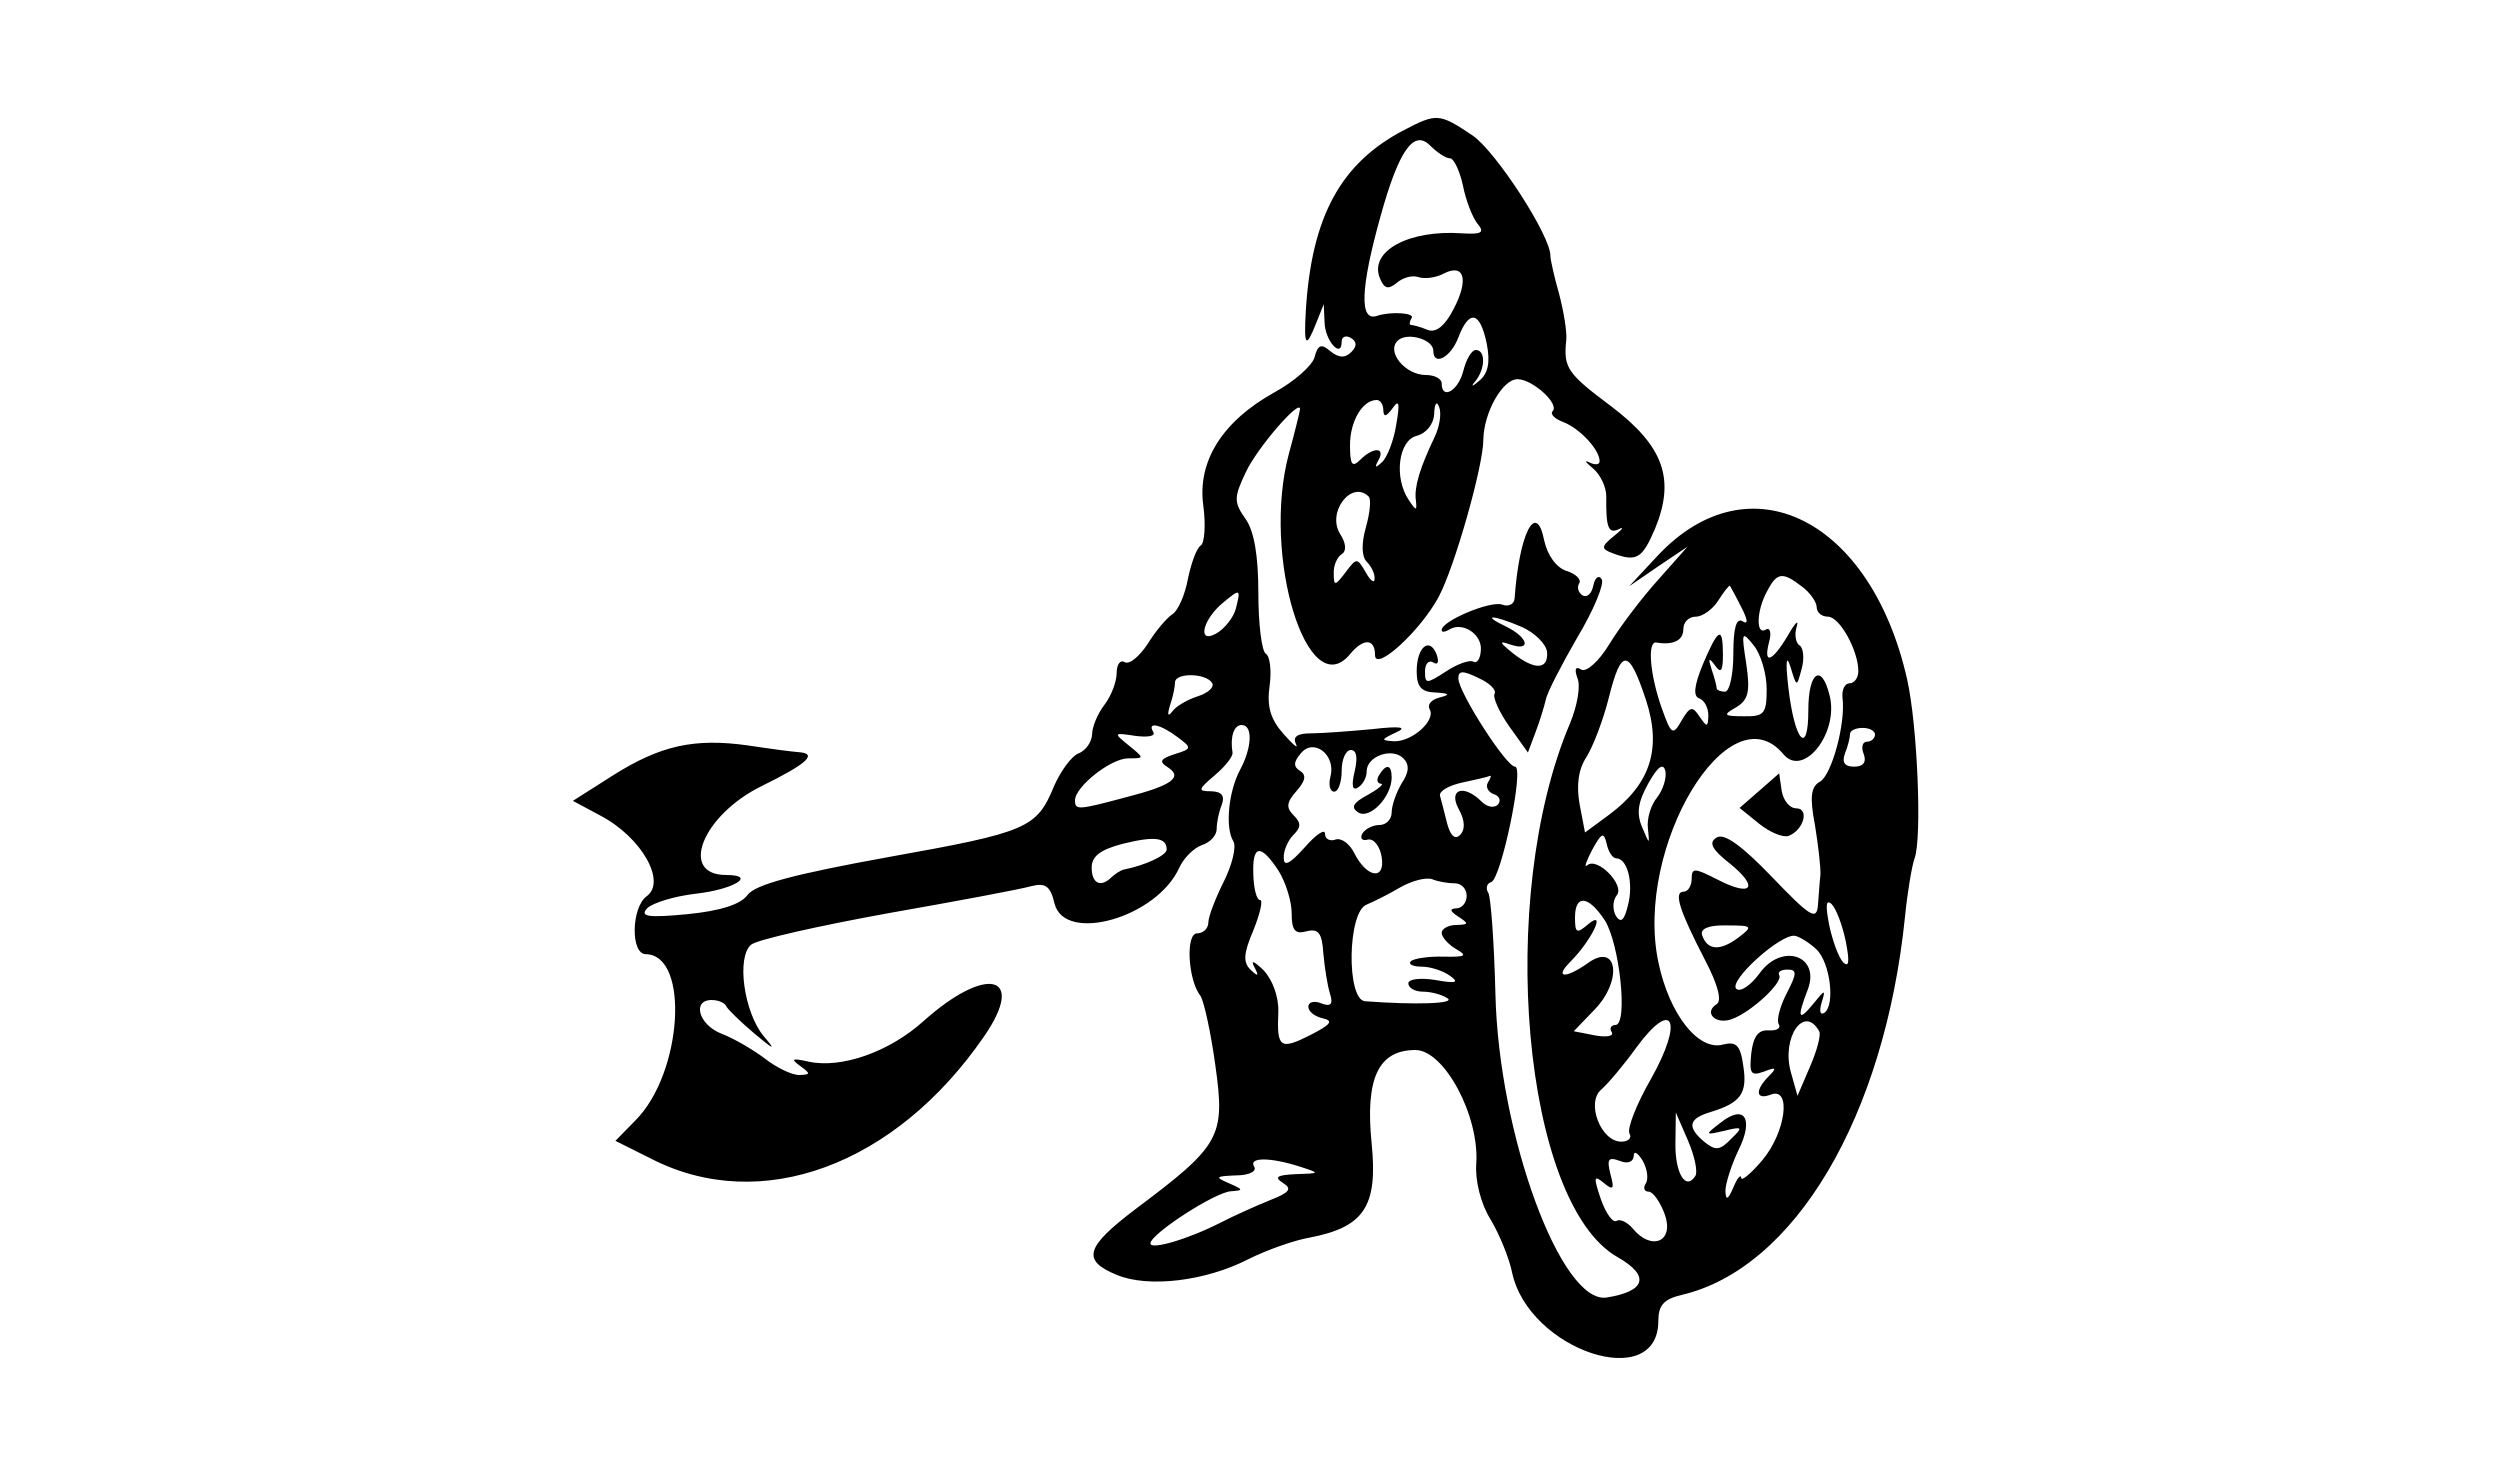 <?xml version="1.0" standalone="no"?>
<!DOCTYPE svg PUBLIC "-//W3C//DTD SVG 20010904//EN"
 "http://www.w3.org/TR/2001/REC-SVG-20010904/DTD/svg10.dtd">
<svg version="1.0" xmlns="http://www.w3.org/2000/svg"
 width="300pt" height="178pt" viewBox="0 0 300 178"
 preserveAspectRatio="xMidYMid meet">
<g transform="translate(0,178) scale(0.05,-0.05)"
fill="#000000" stroke="none">
<path d="M3370 3248 c-152 -79 -222 -207 -236 -433 -5 -87 0 -93 25 -30 l18
45 2 -44 c1 -44 41 -88 41 -46 0 12 10 16 22 9 15 -9 15 -20 1 -34 -15 -15
-30 -14 -50 2 -22 19 -30 16 -38 -14 -5 -20 -49 -59 -97 -85 -124 -69 -185
-165 -170 -272 6 -46 3 -89 -6 -95 -10 -6 -23 -42 -31 -80 -7 -39 -24 -77 -37
-85 -14 -9 -41 -41 -60 -72 -20 -30 -44 -50 -55 -43 -10 6 -19 -5 -19 -26 0
-21 -13 -55 -29 -76 -17 -22 -30 -54 -30 -72 -1 -18 -15 -38 -32 -45 -17 -6
-43 -42 -59 -78 -42 -102 -63 -111 -398 -171 -226 -41 -320 -66 -338 -91 -17
-23 -65 -38 -144 -46 -95 -9 -115 -6 -97 14 13 13 65 29 116 35 91 10 149 45
74 45 -115 0 -57 144 86 214 110 54 135 78 86 81 -14 1 -68 8 -120 16 -129 18
-210 0 -324 -72 l-96 -61 67 -36 c98 -52 158 -158 110 -193 -37 -27 -39 -139
-2 -139 106 -2 88 -286 -25 -399 l-48 -49 86 -43 c263 -135 586 -16 799 294
102 148 6 172 -146 36 -81 -73 -196 -114 -275 -97 -40 9 -44 7 -21 -10 26 -19
26 -21 -2 -22 -18 0 -55 18 -83 40 -28 21 -74 48 -103 59 -55 21 -72 81 -24
81 16 0 32 -7 35 -15 4 -8 34 -37 67 -65 49 -41 53 -42 23 -7 -48 58 -66 191
-30 220 15 12 162 45 327 75 165 29 320 58 344 65 35 9 47 1 57 -42 25 -96
245 -33 299 86 11 24 35 48 55 55 19 6 35 23 35 38 0 15 5 41 12 58 8 22 1 32
-25 33 -33 0 -32 4 8 38 25 21 45 46 43 55 -6 37 3 66 22 66 27 0 25 -53 -3
-106 -29 -53 -37 -141 -17 -173 8 -13 -3 -57 -23 -97 -20 -40 -37 -84 -37 -98
0 -14 -12 -26 -27 -26 -28 0 -22 -112 8 -150 8 -11 25 -87 36 -168 24 -171 12
-191 -192 -344 -120 -91 -130 -123 -44 -158 75 -31 212 -15 315 38 42 21 108
45 148 52 130 25 163 75 148 225 -16 157 16 225 105 225 69 0 154 -158 146
-273 -3 -41 11 -96 34 -133 21 -35 45 -93 52 -128 40 -187 351 -290 351 -116
0 37 13 52 55 62 272 63 488 428 537 908 6 61 17 124 23 140 18 48 7 320 -18
430 -87 385 -379 530 -598 297 l-69 -74 70 48 70 47 -70 -79 c-39 -43 -92
-113 -117 -154 -26 -43 -56 -69 -68 -62 -14 9 -17 1 -9 -21 8 -19 -1 -67 -18
-108 -178 -419 -113 -1152 114 -1281 79 -45 68 -82 -26 -97 -109 -17 -259 390
-267 728 -3 123 -11 233 -17 243 -7 11 -4 23 7 26 24 9 80 277 57 277 -21 0
-136 179 -136 212 0 19 11 19 48 1 27 -12 44 -29 39 -38 -5 -8 11 -44 35 -78
l45 -63 18 48 c10 26 21 62 25 79 3 17 38 84 76 150 39 65 65 128 58 139 -7
11 -16 4 -20 -15 -4 -20 -15 -30 -26 -24 -10 7 -14 19 -8 29 6 9 -8 23 -31 30
-24 8 -45 37 -53 73 -19 97 -60 17 -71 -139 -1 -14 -14 -21 -30 -15 -27 10
-145 -39 -145 -61 0 -6 8 -5 18 1 32 20 79 -11 76 -49 -1 -21 -9 -33 -18 -28
-8 5 -38 -5 -65 -23 -48 -31 -51 -31 -51 0 0 18 9 28 20 21 11 -7 14 1 8 19
-17 44 -48 18 -48 -40 0 -37 11 -50 45 -51 34 -2 37 -5 10 -12 -20 -5 -30 -17
-24 -28 16 -26 -41 -78 -85 -77 -33 2 -32 4 4 21 29 13 12 16 -58 8 -54 -5
-119 -10 -146 -10 -32 0 -44 -8 -36 -25 7 -14 -6 -3 -30 24 -31 35 -40 66 -33
115 5 36 1 71 -9 77 -10 6 -18 72 -18 146 0 89 -10 149 -31 178 -28 40 -28 51
1 112 27 58 131 178 130 151 0 -4 -12 -53 -27 -108 -65 -244 45 -603 147 -480
32 39 60 38 60 -2 0 -42 110 59 153 140 38 71 107 314 107 377 1 65 46 145 82
145 36 0 102 -60 84 -77 -6 -7 5 -18 26 -26 39 -15 86 -65 87 -93 1 -9 -10
-11 -24 -4 -14 7 -10 1 8 -14 18 -15 32 -45 32 -67 -1 -75 5 -91 30 -79 14 7
9 0 -11 -16 -32 -26 -32 -31 -3 -42 57 -21 70 -13 101 59 49 119 21 198 -104
293 -107 80 -116 93 -109 160 2 19 -6 68 -17 110 -12 42 -21 83 -21 91 2 47
-131 252 -187 290 -79 53 -86 54 -164 13z m110 -68 c9 0 23 -29 31 -65 7 -36
23 -77 35 -92 18 -21 10 -26 -37 -23 -127 9 -222 -42 -198 -106 11 -27 20 -30
41 -13 15 13 38 19 52 14 14 -5 41 -2 60 8 50 26 62 -13 25 -84 -21 -41 -42
-58 -62 -51 -17 7 -35 12 -40 12 -5 0 -5 7 1 17 8 12 -50 16 -83 5 -43 -15
-40 66 8 238 44 159 80 210 119 171 17 -17 38 -31 48 -31z m88 -444 c9 -45 4
-72 -18 -90 -16 -14 -21 -15 -10 -2 25 30 26 76 2 76 -10 0 -23 -22 -30 -50
-12 -48 -52 -71 -52 -30 0 11 -17 20 -38 20 -49 0 -95 55 -68 82 22 22 86 4
86 -24 0 -38 42 -16 60 32 26 68 52 63 68 -14z m-248 -161 c1 -17 7 -15 22 5
16 23 18 13 9 -39 -6 -39 -22 -79 -34 -90 -16 -15 -19 -14 -9 4 18 32 -12 33
-44 1 -19 -19 -24 -11 -24 36 0 57 30 108 64 108 9 0 16 -11 16 -25z m124 -62
c-37 -77 -50 -122 -46 -153 3 -27 1 -27 -17 0 -36 53 -25 143 19 154 23 6 41
28 42 53 1 25 6 32 12 16 6 -15 1 -46 -10 -70z m-159 -145 c6 -6 3 -39 -7 -74
-11 -39 -10 -70 2 -82 11 -11 20 -29 19 -41 0 -12 -10 -5 -21 15 -21 36 -22
36 -49 0 -25 -33 -28 -33 -28 -2 -1 18 8 39 19 46 12 7 11 26 -4 49 -32 52 28
130 69 89z m1040 -216 c19 -14 35 -37 35 -49 0 -13 12 -23 27 -23 28 0 73 -81
73 -131 0 -16 -10 -29 -21 -29 -12 0 -19 -16 -17 -35 8 -61 -26 -185 -54 -201
-22 -12 -25 -37 -12 -105 8 -49 14 -102 13 -119 -2 -16 -4 -49 -6 -73 -3 -37
-19 -27 -110 68 -73 76 -115 106 -133 95 -20 -12 -12 -28 31 -62 72 -58 54
-82 -29 -39 -55 28 -62 29 -62 2 0 -17 -9 -31 -19 -31 -25 0 -11 -44 51 -164
31 -59 41 -98 28 -106 -32 -20 -3 -50 36 -36 46 16 125 89 114 106 -4 7 4 13
20 13 23 0 23 -9 -2 -57 -16 -31 -25 -65 -19 -74 6 -10 -5 -16 -24 -15 -25 2
-37 -14 -42 -55 -5 -49 -1 -55 30 -44 30 12 32 9 12 -11 -34 -34 -31 -58 5
-44 50 19 36 -90 -20 -157 -27 -32 -51 -52 -51 -43 -1 10 -10 -1 -19 -23 -13
-30 -18 -32 -19 -8 0 17 14 61 31 97 38 76 15 112 -42 67 -39 -30 -39 -31 8
-20 45 11 46 9 16 -20 -26 -27 -37 -28 -63 -7 -43 36 -39 56 14 72 73 22 89
45 79 110 -7 51 -17 60 -49 52 -59 -16 -129 73 -155 198 -58 276 170 655 300
499 48 -58 134 51 111 141 -19 78 -51 57 -51 -35 0 -113 -33 -75 -48 54 -7 61
-5 81 5 50 15 -50 15 -50 27 -5 7 25 4 50 -5 56 -9 5 -13 26 -7 45 6 19 -4 9
-21 -21 -38 -64 -60 -72 -45 -15 6 22 2 35 -8 29 -24 -15 -23 45 3 92 24 46
37 47 84 11z m-146 -49 c16 -31 17 -43 3 -34 -15 9 -22 -17 -22 -78 0 -50 -9
-91 -20 -91 -11 0 -20 4 -20 8 0 5 -5 25 -12 45 -9 28 -7 30 8 10 14 -20 19
-14 19 25 0 71 -11 65 -48 -22 -21 -51 -24 -77 -9 -82 12 -4 22 -22 22 -41 -1
-29 -3 -29 -21 -3 -17 26 -23 25 -43 -9 -21 -37 -25 -35 -48 30 -28 79 -35
160 -13 157 41 -7 65 5 65 32 0 17 13 30 30 30 16 0 41 18 54 39 14 22 26 37
28 35 1 -2 14 -25 27 -51z m-1213 -4 c-6 -22 -28 -49 -48 -60 -46 -25 -31 36
19 76 40 33 41 32 29 -16z m687 -44 c31 -14 58 -41 60 -60 3 -43 -30 -44 -83
-2 -32 26 -33 30 -5 20 51 -17 43 17 -10 43 -63 30 -32 29 38 -1z m587 -149
c0 -59 -6 -66 -55 -65 -48 0 -51 3 -19 21 30 18 35 37 25 105 -12 77 -11 80
18 44 17 -21 31 -68 31 -105z m-290 -25 c39 -118 11 -203 -89 -277 l-57 -42
-13 68 c-8 46 -3 84 17 114 16 26 40 89 53 141 30 120 48 120 89 -4z m-1041
40 c6 -10 -9 -24 -34 -32 -25 -8 -53 -24 -62 -37 -10 -13 -12 -8 -5 15 7 20
12 45 12 55 0 24 74 23 89 -1z m-83 -130 c35 -26 35 -28 -7 -41 -34 -11 -38
-18 -17 -31 38 -24 11 -44 -98 -72 -116 -31 -124 -32 -124 -8 0 33 86 101 128
101 39 0 39 0 1 31 -37 30 -37 31 15 23 30 -4 50 -1 44 9 -16 26 17 19 58 -12z
m1674 6 c0 -9 -9 -17 -19 -17 -11 0 -15 -13 -8 -30 7 -19 -1 -30 -23 -30 -23
0 -30 10 -22 32 7 17 12 38 12 46 0 9 14 15 30 15 17 0 30 -7 30 -16z m-1307
-101 c-5 -20 -1 -36 9 -36 10 0 18 23 18 50 0 28 10 50 22 50 14 0 17 -19 9
-52 -8 -33 -5 -47 8 -38 12 7 21 24 21 39 0 36 61 58 88 31 15 -15 14 -33 -4
-60 -13 -22 -24 -53 -24 -70 0 -16 -13 -30 -29 -30 -16 0 -34 -9 -41 -20 -7
-12 -1 -19 13 -15 14 3 29 -16 33 -42 9 -57 -36 -50 -66 10 -11 22 -31 37 -45
32 -14 -5 -25 2 -25 14 0 13 -22 -2 -49 -33 -35 -39 -50 -47 -50 -25 -1 17 10
42 23 55 19 19 19 29 0 48 -18 18 -16 31 8 58 21 24 24 38 8 48 -16 10 -16 21
2 42 31 38 85 -4 71 -56z m784 -50 c-15 -18 -25 -51 -22 -74 4 -40 4 -40 -14
3 -14 33 -10 60 15 105 23 41 36 50 41 29 3 -17 -6 -45 -20 -63z m-406 36 c-6
-10 0 -23 14 -28 14 -4 18 -16 10 -25 -9 -9 -26 -6 -39 7 -43 43 -81 30 -55
-18 15 -27 16 -49 3 -62 -12 -12 -23 -2 -31 28 -6 25 -14 55 -17 66 -3 11 21
25 54 32 33 7 63 14 66 16 4 1 1 -6 -5 -16z m-771 -161 c0 -14 -52 -38 -103
-48 -8 -2 -20 -10 -29 -18 -26 -26 -48 -16 -48 23 0 27 21 43 75 57 77 19 105
15 105 -14z m1079 -21 c27 0 42 -60 28 -113 -9 -37 -17 -43 -29 -25 -8 15 -8
36 2 49 21 24 -47 94 -71 72 -8 -7 -2 10 12 37 23 42 28 44 35 15 4 -19 14
-35 23 -35z m-811 -29 c17 -27 32 -73 32 -103 0 -41 8 -51 36 -43 28 7 37 -4
40 -53 3 -34 10 -78 16 -97 8 -25 2 -32 -21 -23 -17 7 -31 3 -31 -8 0 -12 16
-24 35 -28 26 -6 19 -15 -30 -40 -73 -37 -81 -31 -77 56 1 36 -14 77 -36 100
-22 21 -31 25 -22 8 12 -23 10 -25 -8 -8 -19 18 -18 39 6 95 16 40 24 73 16
73 -8 0 -15 27 -16 60 -3 73 17 76 60 11z m424 -31 c15 0 28 -13 28 -30 0 -16
-11 -30 -25 -30 -17 -1 -15 -7 5 -20 26 -17 25 -19 -5 -20 -19 0 -35 -9 -35
-19 0 -10 16 -28 35 -39 28 -16 22 -19 -30 -18 -36 1 -71 -4 -79 -11 -7 -7 5
-13 26 -13 21 0 52 -10 68 -22 23 -16 15 -19 -35 -10 -37 6 -65 2 -65 -8 0
-11 16 -20 35 -20 19 0 46 -7 59 -16 20 -13 -76 -16 -198 -7 -45 4 -42 215 4
232 17 7 53 25 80 41 28 16 62 25 77 20 14 -6 39 -10 55 -10z m359 -88 c36
-55 57 -252 26 -252 -10 0 -15 -8 -9 -17 6 -10 -12 -13 -40 -8 l-51 10 51 53
c66 69 54 160 -15 112 -56 -40 -84 -38 -44 2 50 50 87 126 44 91 -29 -25 -33
-23 -33 15 0 56 32 53 71 -6z m579 -52 c9 -47 8 -63 -6 -50 -11 11 -26 52 -34
90 -9 47 -8 63 6 50 11 -11 26 -51 34 -90z m-259 9 c-43 -32 -74 -30 -86 7 -5
15 16 24 58 23 64 0 65 -2 28 -30z m188 -27 c34 -32 46 -136 19 -153 -10 -6
-12 5 -6 25 10 32 8 32 -20 -3 -36 -44 -40 -35 -13 35 30 81 -63 112 -116 38
-22 -30 -47 -46 -56 -37 -19 19 107 133 141 127 11 -2 35 -17 51 -32z m-397
-312 c-35 -61 -58 -120 -51 -131 6 -10 -3 -19 -20 -19 -49 0 -85 94 -48 125
16 14 55 60 85 102 88 119 113 63 34 -77z m404 115 c5 -8 -5 -46 -22 -85 l-30
-70 -16 57 c-23 83 32 163 68 98z m-297 -347 c-23 -37 -49 6 -48 78 l1 74 29
-67 c16 -37 24 -75 18 -85z m-119 -18 c-7 -11 -4 -20 7 -20 10 0 28 -25 39
-56 22 -64 -32 -87 -77 -33 -13 16 -31 24 -39 19 -9 -6 -26 18 -38 52 -18 53
-17 59 7 39 23 -19 26 -15 16 21 -9 36 -5 42 22 32 19 -8 33 -3 34 12 0 13 9
8 21 -11 11 -19 15 -44 8 -55z m-830 40 c49 -16 49 -16 -10 -18 -45 -2 -53 -7
-31 -21 23 -14 16 -23 -30 -41 -32 -13 -86 -37 -119 -54 -78 -40 -170 -67
-169 -50 1 23 157 124 194 125 30 2 29 4 -5 19 -35 15 -33 17 16 19 32 0 51
10 44 21 -14 23 38 23 110 0z"/>
<path d="M4222 1662 l-47 -41 47 -38 c26 -21 58 -34 71 -29 36 14 50 66 18 66
-16 0 -31 19 -35 42 l-6 42 -48 -42z"/>
<path d="M3310 1700 c-7 -11 -5 -20 4 -21 9 0 -5 -12 -32 -27 -35 -19 -41 -30
-22 -42 28 -17 80 38 80 84 0 31 -13 34 -30 6z"/>
</g>
</svg>
